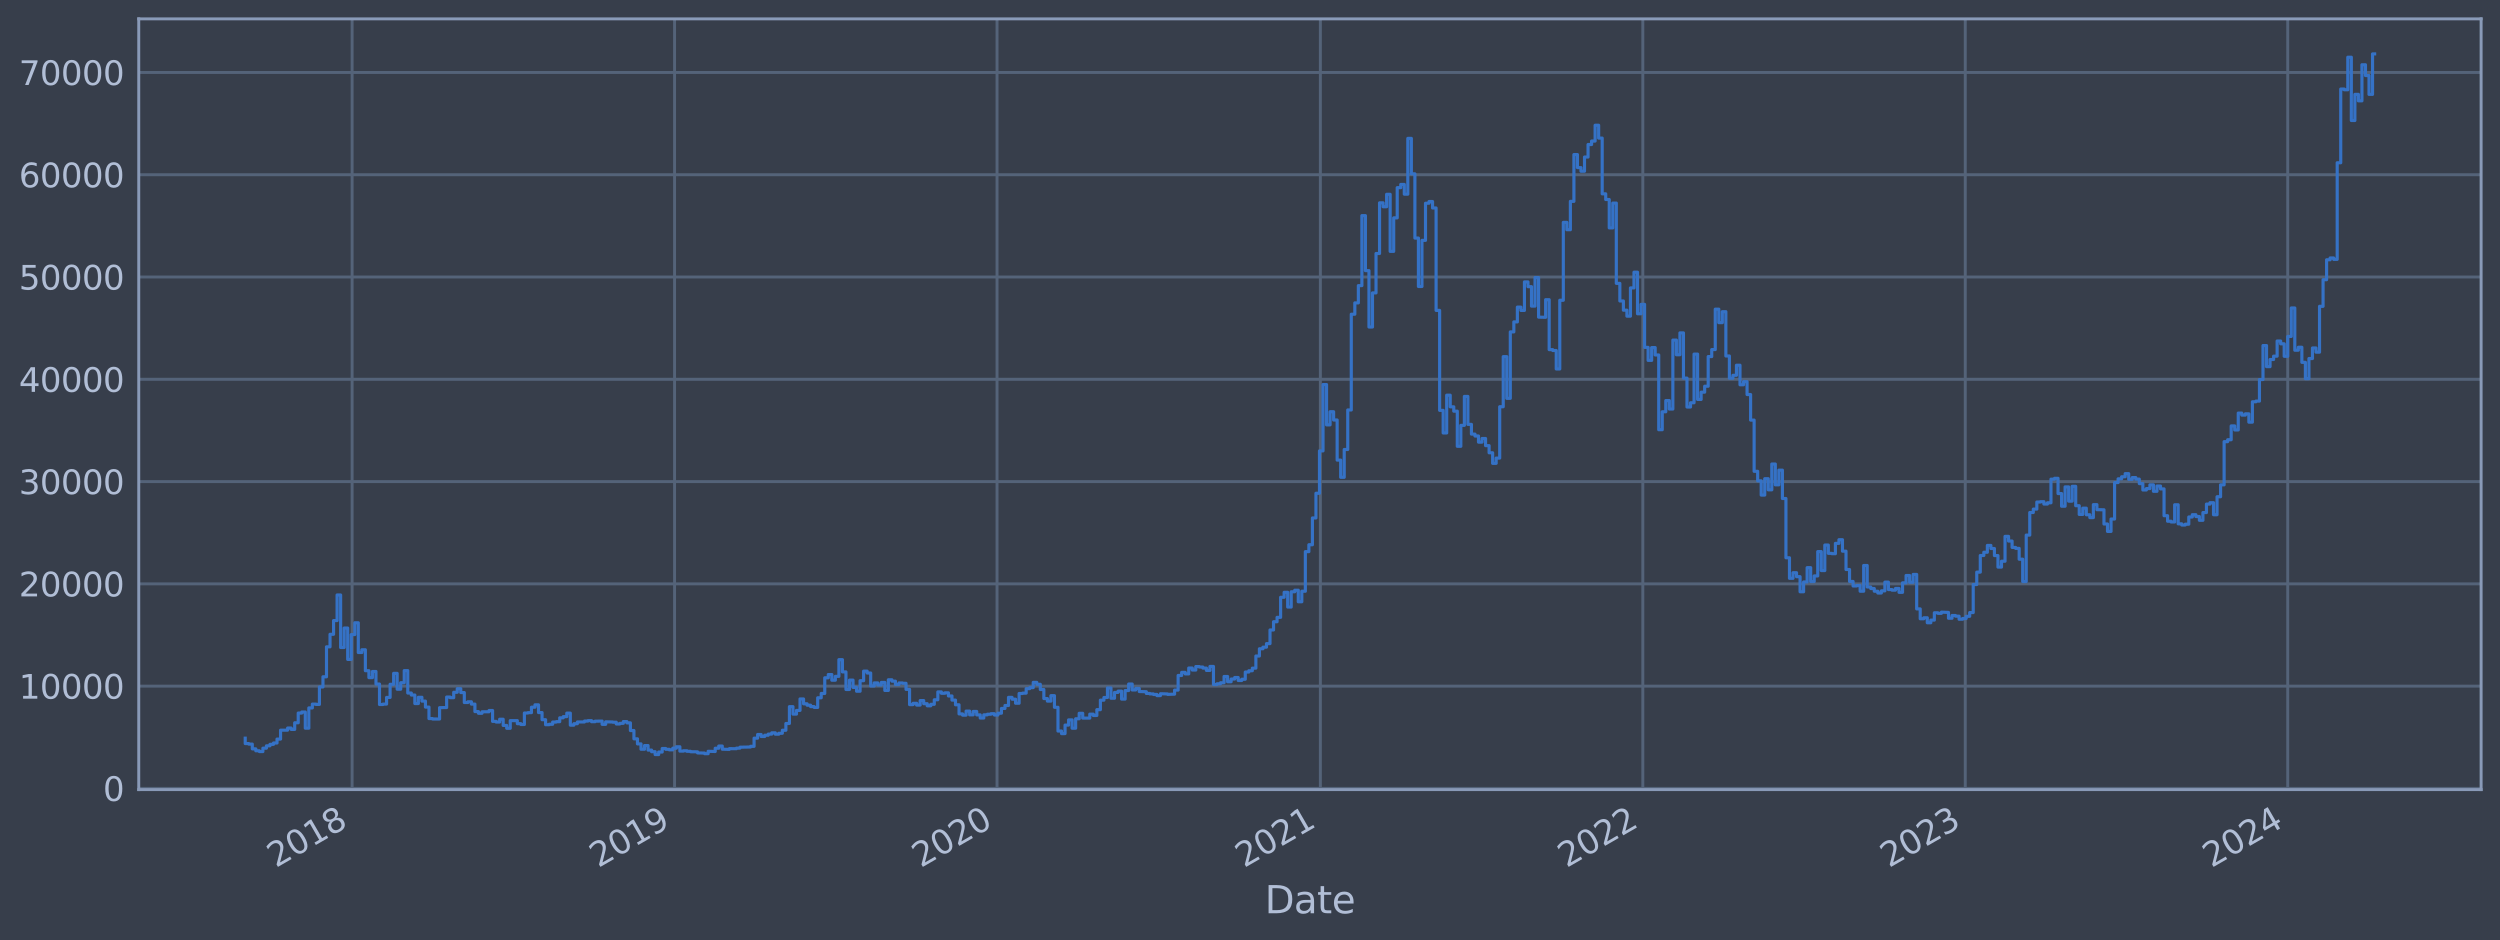 <?xml version="1.0" encoding="utf-8" standalone="no"?>
<!DOCTYPE svg PUBLIC "-//W3C//DTD SVG 1.1//EN"
  "http://www.w3.org/Graphics/SVG/1.1/DTD/svg11.dtd">
<svg xmlns:xlink="http://www.w3.org/1999/xlink" width="952.884pt" height="358.291pt" viewBox="0 0 952.884 358.291" xmlns="http://www.w3.org/2000/svg" version="1.1">
 <defs>
  <style type="text/css">*{stroke-linejoin: round; stroke-linecap: butt}</style>
 </defs>
 <g id="figure_1">
  <g id="patch_1">
   <path d="M 0 358.291 
L 952.884 358.291 
L 952.884 0 
L 0 0 
z
" style="fill: #373e4b"/>
  </g>
  <g id="axes_1">
   <g id="patch_2">
    <path d="M 52.884 300.96 
L 945.684 300.96 
L 945.684 7.2 
L 52.884 7.2 
z
" style="fill: #373e4b"/>
   </g>
   <g id="matplotlib.axis_1">
    <g id="xtick_1">
     <g id="line2d_1">
      <path d="M 134.209 300.96 
L 134.209 7.2 
" clip-path="url(#p102e733a0b)" style="fill: none; stroke: #546379; stroke-width: 1.12; stroke-linecap: square"/>
     </g>
     <g id="line2d_2"/>
     <g id="text_1">
      <!-- 2018 -->
      <g style="fill: #b1bed6" transform="translate(105.128 330.885) rotate(-30) scale(0.126 -0.126)">
       <defs>
        <path id="DejaVuSans-32" d="M 1228 531 
L 3431 531 
L 3431 0 
L 469 0 
L 469 531 
Q 828 903 1448 1529 
Q 2069 2156 2228 2338 
Q 2531 2678 2651 2914 
Q 2772 3150 2772 3378 
Q 2772 3750 2511 3984 
Q 2250 4219 1831 4219 
Q 1534 4219 1204 4116 
Q 875 4013 500 3803 
L 500 4441 
Q 881 4594 1212 4672 
Q 1544 4750 1819 4750 
Q 2544 4750 2975 4387 
Q 3406 4025 3406 3419 
Q 3406 3131 3298 2873 
Q 3191 2616 2906 2266 
Q 2828 2175 2409 1742 
Q 1991 1309 1228 531 
z
" transform="scale(0.016)"/>
        <path id="DejaVuSans-30" d="M 2034 4250 
Q 1547 4250 1301 3770 
Q 1056 3291 1056 2328 
Q 1056 1369 1301 889 
Q 1547 409 2034 409 
Q 2525 409 2770 889 
Q 3016 1369 3016 2328 
Q 3016 3291 2770 3770 
Q 2525 4250 2034 4250 
z
M 2034 4750 
Q 2819 4750 3233 4129 
Q 3647 3509 3647 2328 
Q 3647 1150 3233 529 
Q 2819 -91 2034 -91 
Q 1250 -91 836 529 
Q 422 1150 422 2328 
Q 422 3509 836 4129 
Q 1250 4750 2034 4750 
z
" transform="scale(0.016)"/>
        <path id="DejaVuSans-31" d="M 794 531 
L 1825 531 
L 1825 4091 
L 703 3866 
L 703 4441 
L 1819 4666 
L 2450 4666 
L 2450 531 
L 3481 531 
L 3481 0 
L 794 0 
L 794 531 
z
" transform="scale(0.016)"/>
        <path id="DejaVuSans-38" d="M 2034 2216 
Q 1584 2216 1326 1975 
Q 1069 1734 1069 1313 
Q 1069 891 1326 650 
Q 1584 409 2034 409 
Q 2484 409 2743 651 
Q 3003 894 3003 1313 
Q 3003 1734 2745 1975 
Q 2488 2216 2034 2216 
z
M 1403 2484 
Q 997 2584 770 2862 
Q 544 3141 544 3541 
Q 544 4100 942 4425 
Q 1341 4750 2034 4750 
Q 2731 4750 3128 4425 
Q 3525 4100 3525 3541 
Q 3525 3141 3298 2862 
Q 3072 2584 2669 2484 
Q 3125 2378 3379 2068 
Q 3634 1759 3634 1313 
Q 3634 634 3220 271 
Q 2806 -91 2034 -91 
Q 1263 -91 848 271 
Q 434 634 434 1313 
Q 434 1759 690 2068 
Q 947 2378 1403 2484 
z
M 1172 3481 
Q 1172 3119 1398 2916 
Q 1625 2713 2034 2713 
Q 2441 2713 2670 2916 
Q 2900 3119 2900 3481 
Q 2900 3844 2670 4047 
Q 2441 4250 2034 4250 
Q 1625 4250 1398 4047 
Q 1172 3844 1172 3481 
z
" transform="scale(0.016)"/>
       </defs>
       <use xlink:href="#DejaVuSans-32"/>
       <use xlink:href="#DejaVuSans-30" x="63.623"/>
       <use xlink:href="#DejaVuSans-31" x="127.246"/>
       <use xlink:href="#DejaVuSans-38" x="190.869"/>
      </g>
     </g>
    </g>
    <g id="xtick_2">
     <g id="line2d_3">
      <path d="M 257.114 300.96 
L 257.114 7.2 
" clip-path="url(#p102e733a0b)" style="fill: none; stroke: #546379; stroke-width: 1.12; stroke-linecap: square"/>
     </g>
     <g id="line2d_4"/>
     <g id="text_2">
      <!-- 2019 -->
      <g style="fill: #b1bed6" transform="translate(228.033 330.885) rotate(-30) scale(0.126 -0.126)">
       <defs>
        <path id="DejaVuSans-39" d="M 703 97 
L 703 672 
Q 941 559 1184 500 
Q 1428 441 1663 441 
Q 2288 441 2617 861 
Q 2947 1281 2994 2138 
Q 2813 1869 2534 1725 
Q 2256 1581 1919 1581 
Q 1219 1581 811 2004 
Q 403 2428 403 3163 
Q 403 3881 828 4315 
Q 1253 4750 1959 4750 
Q 2769 4750 3195 4129 
Q 3622 3509 3622 2328 
Q 3622 1225 3098 567 
Q 2575 -91 1691 -91 
Q 1453 -91 1209 -44 
Q 966 3 703 97 
z
M 1959 2075 
Q 2384 2075 2632 2365 
Q 2881 2656 2881 3163 
Q 2881 3666 2632 3958 
Q 2384 4250 1959 4250 
Q 1534 4250 1286 3958 
Q 1038 3666 1038 3163 
Q 1038 2656 1286 2365 
Q 1534 2075 1959 2075 
z
" transform="scale(0.016)"/>
       </defs>
       <use xlink:href="#DejaVuSans-32"/>
       <use xlink:href="#DejaVuSans-30" x="63.623"/>
       <use xlink:href="#DejaVuSans-31" x="127.246"/>
       <use xlink:href="#DejaVuSans-39" x="190.869"/>
      </g>
     </g>
    </g>
    <g id="xtick_3">
     <g id="line2d_5">
      <path d="M 380.019 300.96 
L 380.019 7.2 
" clip-path="url(#p102e733a0b)" style="fill: none; stroke: #546379; stroke-width: 1.12; stroke-linecap: square"/>
     </g>
     <g id="line2d_6"/>
     <g id="text_3">
      <!-- 2020 -->
      <g style="fill: #b1bed6" transform="translate(350.938 330.885) rotate(-30) scale(0.126 -0.126)">
       <use xlink:href="#DejaVuSans-32"/>
       <use xlink:href="#DejaVuSans-30" x="63.623"/>
       <use xlink:href="#DejaVuSans-32" x="127.246"/>
       <use xlink:href="#DejaVuSans-30" x="190.869"/>
      </g>
     </g>
    </g>
    <g id="xtick_4">
     <g id="line2d_7">
      <path d="M 503.26 300.96 
L 503.26 7.2 
" clip-path="url(#p102e733a0b)" style="fill: none; stroke: #546379; stroke-width: 1.12; stroke-linecap: square"/>
     </g>
     <g id="line2d_8"/>
     <g id="text_4">
      <!-- 2021 -->
      <g style="fill: #b1bed6" transform="translate(474.179 330.885) rotate(-30) scale(0.126 -0.126)">
       <use xlink:href="#DejaVuSans-32"/>
       <use xlink:href="#DejaVuSans-30" x="63.623"/>
       <use xlink:href="#DejaVuSans-32" x="127.246"/>
       <use xlink:href="#DejaVuSans-31" x="190.869"/>
      </g>
     </g>
    </g>
    <g id="xtick_5">
     <g id="line2d_9">
      <path d="M 626.165 300.96 
L 626.165 7.2 
" clip-path="url(#p102e733a0b)" style="fill: none; stroke: #546379; stroke-width: 1.12; stroke-linecap: square"/>
     </g>
     <g id="line2d_10"/>
     <g id="text_5">
      <!-- 2022 -->
      <g style="fill: #b1bed6" transform="translate(597.084 330.885) rotate(-30) scale(0.126 -0.126)">
       <use xlink:href="#DejaVuSans-32"/>
       <use xlink:href="#DejaVuSans-30" x="63.623"/>
       <use xlink:href="#DejaVuSans-32" x="127.246"/>
       <use xlink:href="#DejaVuSans-32" x="190.869"/>
      </g>
     </g>
    </g>
    <g id="xtick_6">
     <g id="line2d_11">
      <path d="M 749.07 300.96 
L 749.07 7.2 
" clip-path="url(#p102e733a0b)" style="fill: none; stroke: #546379; stroke-width: 1.12; stroke-linecap: square"/>
     </g>
     <g id="line2d_12"/>
     <g id="text_6">
      <!-- 2023 -->
      <g style="fill: #b1bed6" transform="translate(719.989 330.885) rotate(-30) scale(0.126 -0.126)">
       <defs>
        <path id="DejaVuSans-33" d="M 2597 2516 
Q 3050 2419 3304 2112 
Q 3559 1806 3559 1356 
Q 3559 666 3084 287 
Q 2609 -91 1734 -91 
Q 1441 -91 1130 -33 
Q 819 25 488 141 
L 488 750 
Q 750 597 1062 519 
Q 1375 441 1716 441 
Q 2309 441 2620 675 
Q 2931 909 2931 1356 
Q 2931 1769 2642 2001 
Q 2353 2234 1838 2234 
L 1294 2234 
L 1294 2753 
L 1863 2753 
Q 2328 2753 2575 2939 
Q 2822 3125 2822 3475 
Q 2822 3834 2567 4026 
Q 2313 4219 1838 4219 
Q 1578 4219 1281 4162 
Q 984 4106 628 3988 
L 628 4550 
Q 988 4650 1302 4700 
Q 1616 4750 1894 4750 
Q 2613 4750 3031 4423 
Q 3450 4097 3450 3541 
Q 3450 3153 3228 2886 
Q 3006 2619 2597 2516 
z
" transform="scale(0.016)"/>
       </defs>
       <use xlink:href="#DejaVuSans-32"/>
       <use xlink:href="#DejaVuSans-30" x="63.623"/>
       <use xlink:href="#DejaVuSans-32" x="127.246"/>
       <use xlink:href="#DejaVuSans-33" x="190.869"/>
      </g>
     </g>
    </g>
    <g id="xtick_7">
     <g id="line2d_13">
      <path d="M 871.975 300.96 
L 871.975 7.2 
" clip-path="url(#p102e733a0b)" style="fill: none; stroke: #546379; stroke-width: 1.12; stroke-linecap: square"/>
     </g>
     <g id="line2d_14"/>
     <g id="text_7">
      <!-- 2024 -->
      <g style="fill: #b1bed6" transform="translate(842.894 330.885) rotate(-30) scale(0.126 -0.126)">
       <defs>
        <path id="DejaVuSans-34" d="M 2419 4116 
L 825 1625 
L 2419 1625 
L 2419 4116 
z
M 2253 4666 
L 3047 4666 
L 3047 1625 
L 3713 1625 
L 3713 1100 
L 3047 1100 
L 3047 0 
L 2419 0 
L 2419 1100 
L 313 1100 
L 313 1709 
L 2253 4666 
z
" transform="scale(0.016)"/>
       </defs>
       <use xlink:href="#DejaVuSans-32"/>
       <use xlink:href="#DejaVuSans-30" x="63.623"/>
       <use xlink:href="#DejaVuSans-32" x="127.246"/>
       <use xlink:href="#DejaVuSans-34" x="190.869"/>
      </g>
     </g>
    </g>
    <g id="text_8">
     <!-- Date -->
     <g style="fill: #b1bed6" transform="translate(482.075 348.096) scale(0.144 -0.144)">
      <defs>
       <path id="DejaVuSans-44" d="M 1259 4147 
L 1259 519 
L 2022 519 
Q 2988 519 3436 956 
Q 3884 1394 3884 2338 
Q 3884 3275 3436 3711 
Q 2988 4147 2022 4147 
L 1259 4147 
z
M 628 4666 
L 1925 4666 
Q 3281 4666 3915 4102 
Q 4550 3538 4550 2338 
Q 4550 1131 3912 565 
Q 3275 0 1925 0 
L 628 0 
L 628 4666 
z
" transform="scale(0.016)"/>
       <path id="DejaVuSans-61" d="M 2194 1759 
Q 1497 1759 1228 1600 
Q 959 1441 959 1056 
Q 959 750 1161 570 
Q 1363 391 1709 391 
Q 2188 391 2477 730 
Q 2766 1069 2766 1631 
L 2766 1759 
L 2194 1759 
z
M 3341 1997 
L 3341 0 
L 2766 0 
L 2766 531 
Q 2569 213 2275 61 
Q 1981 -91 1556 -91 
Q 1019 -91 701 211 
Q 384 513 384 1019 
Q 384 1609 779 1909 
Q 1175 2209 1959 2209 
L 2766 2209 
L 2766 2266 
Q 2766 2663 2505 2880 
Q 2244 3097 1772 3097 
Q 1472 3097 1187 3025 
Q 903 2953 641 2809 
L 641 3341 
Q 956 3463 1253 3523 
Q 1550 3584 1831 3584 
Q 2591 3584 2966 3190 
Q 3341 2797 3341 1997 
z
" transform="scale(0.016)"/>
       <path id="DejaVuSans-74" d="M 1172 4494 
L 1172 3500 
L 2356 3500 
L 2356 3053 
L 1172 3053 
L 1172 1153 
Q 1172 725 1289 603 
Q 1406 481 1766 481 
L 2356 481 
L 2356 0 
L 1766 0 
Q 1100 0 847 248 
Q 594 497 594 1153 
L 594 3053 
L 172 3053 
L 172 3500 
L 594 3500 
L 594 4494 
L 1172 4494 
z
" transform="scale(0.016)"/>
       <path id="DejaVuSans-65" d="M 3597 1894 
L 3597 1613 
L 953 1613 
Q 991 1019 1311 708 
Q 1631 397 2203 397 
Q 2534 397 2845 478 
Q 3156 559 3463 722 
L 3463 178 
Q 3153 47 2828 -22 
Q 2503 -91 2169 -91 
Q 1331 -91 842 396 
Q 353 884 353 1716 
Q 353 2575 817 3079 
Q 1281 3584 2069 3584 
Q 2775 3584 3186 3129 
Q 3597 2675 3597 1894 
z
M 3022 2063 
Q 3016 2534 2758 2815 
Q 2500 3097 2075 3097 
Q 1594 3097 1305 2825 
Q 1016 2553 972 2059 
L 3022 2063 
z
" transform="scale(0.016)"/>
      </defs>
      <use xlink:href="#DejaVuSans-44"/>
      <use xlink:href="#DejaVuSans-61" x="77.002"/>
      <use xlink:href="#DejaVuSans-74" x="138.281"/>
      <use xlink:href="#DejaVuSans-65" x="177.49"/>
     </g>
    </g>
   </g>
   <g id="matplotlib.axis_2">
    <g id="ytick_1">
     <g id="line2d_15">
      <path d="M 52.884 300.503 
L 945.684 300.503 
" clip-path="url(#p102e733a0b)" style="fill: none; stroke: #546379; stroke-width: 1.12; stroke-linecap: square"/>
     </g>
     <g id="line2d_16"/>
     <g id="text_9">
      <!-- 0 -->
      <g style="fill: #b1bed6" transform="translate(39.267 305.29) scale(0.126 -0.126)">
       <use xlink:href="#DejaVuSans-30"/>
      </g>
     </g>
    </g>
    <g id="ytick_2">
     <g id="line2d_17">
      <path d="M 52.884 261.52 
L 945.684 261.52 
" clip-path="url(#p102e733a0b)" style="fill: none; stroke: #546379; stroke-width: 1.12; stroke-linecap: square"/>
     </g>
     <g id="line2d_18"/>
     <g id="text_10">
      <!-- 10000 -->
      <g style="fill: #b1bed6" transform="translate(7.2 266.307) scale(0.126 -0.126)">
       <use xlink:href="#DejaVuSans-31"/>
       <use xlink:href="#DejaVuSans-30" x="63.623"/>
       <use xlink:href="#DejaVuSans-30" x="127.246"/>
       <use xlink:href="#DejaVuSans-30" x="190.869"/>
       <use xlink:href="#DejaVuSans-30" x="254.492"/>
      </g>
     </g>
    </g>
    <g id="ytick_3">
     <g id="line2d_19">
      <path d="M 52.884 222.537 
L 945.684 222.537 
" clip-path="url(#p102e733a0b)" style="fill: none; stroke: #546379; stroke-width: 1.12; stroke-linecap: square"/>
     </g>
     <g id="line2d_20"/>
     <g id="text_11">
      <!-- 20000 -->
      <g style="fill: #b1bed6" transform="translate(7.2 227.324) scale(0.126 -0.126)">
       <use xlink:href="#DejaVuSans-32"/>
       <use xlink:href="#DejaVuSans-30" x="63.623"/>
       <use xlink:href="#DejaVuSans-30" x="127.246"/>
       <use xlink:href="#DejaVuSans-30" x="190.869"/>
       <use xlink:href="#DejaVuSans-30" x="254.492"/>
      </g>
     </g>
    </g>
    <g id="ytick_4">
     <g id="line2d_21">
      <path d="M 52.884 183.555 
L 945.684 183.555 
" clip-path="url(#p102e733a0b)" style="fill: none; stroke: #546379; stroke-width: 1.12; stroke-linecap: square"/>
     </g>
     <g id="line2d_22"/>
     <g id="text_12">
      <!-- 30000 -->
      <g style="fill: #b1bed6" transform="translate(7.2 188.342) scale(0.126 -0.126)">
       <use xlink:href="#DejaVuSans-33"/>
       <use xlink:href="#DejaVuSans-30" x="63.623"/>
       <use xlink:href="#DejaVuSans-30" x="127.246"/>
       <use xlink:href="#DejaVuSans-30" x="190.869"/>
       <use xlink:href="#DejaVuSans-30" x="254.492"/>
      </g>
     </g>
    </g>
    <g id="ytick_5">
     <g id="line2d_23">
      <path d="M 52.884 144.572 
L 945.684 144.572 
" clip-path="url(#p102e733a0b)" style="fill: none; stroke: #546379; stroke-width: 1.12; stroke-linecap: square"/>
     </g>
     <g id="line2d_24"/>
     <g id="text_13">
      <!-- 40000 -->
      <g style="fill: #b1bed6" transform="translate(7.2 149.359) scale(0.126 -0.126)">
       <use xlink:href="#DejaVuSans-34"/>
       <use xlink:href="#DejaVuSans-30" x="63.623"/>
       <use xlink:href="#DejaVuSans-30" x="127.246"/>
       <use xlink:href="#DejaVuSans-30" x="190.869"/>
       <use xlink:href="#DejaVuSans-30" x="254.492"/>
      </g>
     </g>
    </g>
    <g id="ytick_6">
     <g id="line2d_25">
      <path d="M 52.884 105.589 
L 945.684 105.589 
" clip-path="url(#p102e733a0b)" style="fill: none; stroke: #546379; stroke-width: 1.12; stroke-linecap: square"/>
     </g>
     <g id="line2d_26"/>
     <g id="text_14">
      <!-- 50000 -->
      <g style="fill: #b1bed6" transform="translate(7.2 110.376) scale(0.126 -0.126)">
       <defs>
        <path id="DejaVuSans-35" d="M 691 4666 
L 3169 4666 
L 3169 4134 
L 1269 4134 
L 1269 2991 
Q 1406 3038 1543 3061 
Q 1681 3084 1819 3084 
Q 2600 3084 3056 2656 
Q 3513 2228 3513 1497 
Q 3513 744 3044 326 
Q 2575 -91 1722 -91 
Q 1428 -91 1123 -41 
Q 819 9 494 109 
L 494 744 
Q 775 591 1075 516 
Q 1375 441 1709 441 
Q 2250 441 2565 725 
Q 2881 1009 2881 1497 
Q 2881 1984 2565 2268 
Q 2250 2553 1709 2553 
Q 1456 2553 1204 2497 
Q 953 2441 691 2322 
L 691 4666 
z
" transform="scale(0.016)"/>
       </defs>
       <use xlink:href="#DejaVuSans-35"/>
       <use xlink:href="#DejaVuSans-30" x="63.623"/>
       <use xlink:href="#DejaVuSans-30" x="127.246"/>
       <use xlink:href="#DejaVuSans-30" x="190.869"/>
       <use xlink:href="#DejaVuSans-30" x="254.492"/>
      </g>
     </g>
    </g>
    <g id="ytick_7">
     <g id="line2d_27">
      <path d="M 52.884 66.606 
L 945.684 66.606 
" clip-path="url(#p102e733a0b)" style="fill: none; stroke: #546379; stroke-width: 1.12; stroke-linecap: square"/>
     </g>
     <g id="line2d_28"/>
     <g id="text_15">
      <!-- 60000 -->
      <g style="fill: #b1bed6" transform="translate(7.2 71.393) scale(0.126 -0.126)">
       <defs>
        <path id="DejaVuSans-36" d="M 2113 2584 
Q 1688 2584 1439 2293 
Q 1191 2003 1191 1497 
Q 1191 994 1439 701 
Q 1688 409 2113 409 
Q 2538 409 2786 701 
Q 3034 994 3034 1497 
Q 3034 2003 2786 2293 
Q 2538 2584 2113 2584 
z
M 3366 4563 
L 3366 3988 
Q 3128 4100 2886 4159 
Q 2644 4219 2406 4219 
Q 1781 4219 1451 3797 
Q 1122 3375 1075 2522 
Q 1259 2794 1537 2939 
Q 1816 3084 2150 3084 
Q 2853 3084 3261 2657 
Q 3669 2231 3669 1497 
Q 3669 778 3244 343 
Q 2819 -91 2113 -91 
Q 1303 -91 875 529 
Q 447 1150 447 2328 
Q 447 3434 972 4092 
Q 1497 4750 2381 4750 
Q 2619 4750 2861 4703 
Q 3103 4656 3366 4563 
z
" transform="scale(0.016)"/>
       </defs>
       <use xlink:href="#DejaVuSans-36"/>
       <use xlink:href="#DejaVuSans-30" x="63.623"/>
       <use xlink:href="#DejaVuSans-30" x="127.246"/>
       <use xlink:href="#DejaVuSans-30" x="190.869"/>
       <use xlink:href="#DejaVuSans-30" x="254.492"/>
      </g>
     </g>
    </g>
    <g id="ytick_8">
     <g id="line2d_29">
      <path d="M 52.884 27.623 
L 945.684 27.623 
" clip-path="url(#p102e733a0b)" style="fill: none; stroke: #546379; stroke-width: 1.12; stroke-linecap: square"/>
     </g>
     <g id="line2d_30"/>
     <g id="text_16">
      <!-- 70000 -->
      <g style="fill: #b1bed6" transform="translate(7.2 32.41) scale(0.126 -0.126)">
       <defs>
        <path id="DejaVuSans-37" d="M 525 4666 
L 3525 4666 
L 3525 4397 
L 1831 0 
L 1172 0 
L 2766 4134 
L 525 4134 
L 525 4666 
z
" transform="scale(0.016)"/>
       </defs>
       <use xlink:href="#DejaVuSans-37"/>
       <use xlink:href="#DejaVuSans-30" x="63.623"/>
       <use xlink:href="#DejaVuSans-30" x="127.246"/>
       <use xlink:href="#DejaVuSans-30" x="190.869"/>
       <use xlink:href="#DejaVuSans-30" x="254.492"/>
      </g>
     </g>
    </g>
   </g>
   <g id="line2d_31">
    <path d="M 93.466 281.369 
L 93.466 283.409 
L 94.812 283.409 
L 94.812 283.62 
L 96.159 283.62 
L 96.159 285.435 
L 97.506 285.435 
L 97.506 286.163 
L 98.853 286.163 
L 98.853 286.466 
L 100.2 286.466 
L 100.2 285.175 
L 101.547 285.175 
L 101.547 284.27 
L 102.894 284.27 
L 102.894 283.708 
L 104.241 283.708 
L 104.241 283.197 
L 105.588 283.197 
L 105.588 281.705 
L 106.935 281.705 
L 106.935 278.315 
L 109.628 278.294 
L 109.628 277.501 
L 110.975 277.501 
L 110.975 278.011 
L 112.322 278.011 
L 112.322 275.492 
L 113.669 275.492 
L 113.669 271.788 
L 115.016 271.788 
L 115.016 271.389 
L 116.363 271.389 
L 116.363 277.542 
L 117.71 277.542 
L 117.71 269.828 
L 119.057 269.828 
L 119.057 268.37 
L 120.404 268.37 
L 120.404 268.487 
L 121.75 268.487 
L 121.75 261.836 
L 123.097 261.836 
L 123.097 257.962 
L 124.444 257.962 
L 124.444 246.536 
L 125.791 246.536 
L 125.791 241.76 
L 127.138 241.76 
L 127.138 236.54 
L 128.485 236.54 
L 128.485 226.78 
L 129.832 226.78 
L 129.832 246.798 
L 131.179 246.798 
L 131.179 239.386 
L 132.526 239.386 
L 132.526 251.336 
L 133.873 251.336 
L 133.873 241.876 
L 135.22 241.876 
L 135.22 237.379 
L 136.566 237.379 
L 136.566 248.712 
L 137.913 248.712 
L 137.913 247.665 
L 139.26 247.665 
L 139.26 255.648 
L 140.607 255.648 
L 140.607 258.279 
L 141.954 258.279 
L 141.954 255.94 
L 143.301 255.94 
L 143.301 260.725 
L 144.648 260.725 
L 144.648 268.529 
L 145.995 268.529 
L 145.995 268.362 
L 147.342 268.362 
L 147.342 265.825 
L 148.689 265.825 
L 148.689 260.824 
L 150.035 260.824 
L 150.035 256.663 
L 151.382 256.663 
L 151.382 262.691 
L 152.729 262.691 
L 152.729 260.226 
L 154.076 260.226 
L 154.076 255.607 
L 155.423 255.607 
L 155.423 264.154 
L 156.77 264.154 
L 156.77 264.912 
L 158.117 264.912 
L 158.117 268.156 
L 159.464 268.156 
L 159.464 265.77 
L 160.811 265.77 
L 160.811 267.236 
L 162.158 267.236 
L 162.158 269.509 
L 163.504 269.509 
L 163.504 273.888 
L 164.851 273.888 
L 164.851 274.047 
L 167.545 274.056 
L 167.545 269.725 
L 170.239 269.679 
L 170.239 265.689 
L 171.586 265.689 
L 171.586 265.925 
L 172.933 265.925 
L 172.933 263.866 
L 174.28 263.866 
L 174.28 262.482 
L 175.627 262.482 
L 175.627 263.98 
L 176.973 263.98 
L 176.973 267.77 
L 178.32 267.77 
L 178.32 267.481 
L 179.667 267.481 
L 179.667 268.373 
L 181.014 268.373 
L 181.014 271.22 
L 182.361 271.22 
L 182.361 271.872 
L 183.708 271.872 
L 183.708 271.306 
L 186.402 271.284 
L 186.402 270.816 
L 187.749 270.816 
L 187.749 274.958 
L 189.096 274.958 
L 189.096 275.208 
L 190.442 275.208 
L 190.442 274.148 
L 191.789 274.148 
L 191.789 276.501 
L 193.136 276.501 
L 193.136 277.589 
L 194.483 277.589 
L 194.483 274.671 
L 197.177 274.663 
L 197.177 275.83 
L 198.524 275.83 
L 198.524 276.143 
L 199.871 276.143 
L 199.871 271.769 
L 201.218 271.769 
L 201.218 271.63 
L 202.565 271.63 
L 202.565 269.552 
L 203.911 269.552 
L 203.911 268.648 
L 205.258 268.648 
L 205.258 271.598 
L 206.605 271.598 
L 206.605 274.314 
L 207.952 274.314 
L 207.952 276.225 
L 209.299 276.225 
L 209.299 276.058 
L 210.646 276.058 
L 210.646 275.217 
L 211.993 275.217 
L 211.993 275.063 
L 213.34 275.063 
L 213.34 273.6 
L 214.687 273.6 
L 214.687 273.142 
L 216.034 273.142 
L 216.034 271.815 
L 217.381 271.815 
L 217.381 276.396 
L 218.727 276.396 
L 218.727 275.843 
L 220.074 275.843 
L 220.074 275.175 
L 222.768 275.18 
L 222.768 274.839 
L 224.115 274.839 
L 224.115 274.663 
L 225.462 274.663 
L 225.462 275.081 
L 226.809 275.081 
L 226.809 274.877 
L 229.503 274.848 
L 229.503 276.08 
L 230.85 276.08 
L 230.85 275.127 
L 233.543 275.188 
L 233.543 275.273 
L 234.89 275.273 
L 234.89 275.938 
L 236.237 275.938 
L 236.237 275.705 
L 237.584 275.705 
L 237.584 275.021 
L 238.931 275.021 
L 238.931 275.521 
L 240.278 275.521 
L 240.278 278.444 
L 241.625 278.444 
L 241.625 281.601 
L 242.972 281.601 
L 242.972 283.534 
L 244.319 283.534 
L 244.319 285.579 
L 245.665 285.579 
L 245.665 284.177 
L 247.012 284.177 
L 247.012 285.904 
L 248.359 285.904 
L 248.359 286.514 
L 249.706 286.514 
L 249.706 287.607 
L 251.053 287.607 
L 251.053 286.639 
L 252.4 286.639 
L 252.4 285.301 
L 253.747 285.301 
L 253.747 285.606 
L 255.094 285.606 
L 255.094 285.805 
L 256.441 285.805 
L 256.441 285.178 
L 257.788 285.178 
L 257.788 284.63 
L 259.134 284.63 
L 259.134 286.289 
L 260.481 286.289 
L 260.481 286.148 
L 261.828 286.148 
L 261.828 286.369 
L 263.175 286.369 
L 263.175 286.519 
L 265.869 286.562 
L 265.869 286.976 
L 268.563 287.031 
L 268.563 287.269 
L 269.91 287.269 
L 269.91 286.355 
L 272.603 286.437 
L 272.603 285.196 
L 273.95 285.196 
L 273.95 284.366 
L 275.297 284.366 
L 275.297 285.56 
L 277.991 285.633 
L 277.991 285.351 
L 280.685 285.374 
L 280.685 285.158 
L 282.032 285.158 
L 282.032 284.797 
L 286.072 284.721 
L 286.072 284.465 
L 287.419 284.465 
L 287.419 281.358 
L 288.766 281.358 
L 288.766 279.964 
L 290.113 279.964 
L 290.113 280.728 
L 291.46 280.728 
L 291.46 280.245 
L 292.807 280.245 
L 292.807 279.806 
L 294.154 279.806 
L 294.154 279.319 
L 295.501 279.319 
L 295.501 279.837 
L 296.848 279.837 
L 296.848 279.491 
L 298.195 279.491 
L 298.195 278.344 
L 299.541 278.344 
L 299.541 275.757 
L 300.888 275.757 
L 300.888 269.345 
L 302.235 269.345 
L 302.235 272.182 
L 303.582 272.182 
L 303.582 270.775 
L 304.929 270.775 
L 304.929 266.415 
L 306.276 266.415 
L 306.276 268.255 
L 307.623 268.255 
L 307.623 268.791 
L 308.97 268.791 
L 308.97 269.324 
L 310.317 269.324 
L 310.317 269.638 
L 311.664 269.638 
L 311.664 265.966 
L 313.011 265.966 
L 313.011 264.32 
L 314.357 264.32 
L 314.357 258.345 
L 315.704 258.345 
L 315.704 257.104 
L 317.051 257.104 
L 317.051 259.264 
L 318.398 259.264 
L 318.398 257.797 
L 319.745 257.797 
L 319.745 251.436 
L 321.092 251.436 
L 321.092 256.105 
L 322.439 256.105 
L 322.439 262.79 
L 323.786 262.79 
L 323.786 259.23 
L 325.133 259.23 
L 325.133 262.007 
L 326.48 262.007 
L 326.48 263.464 
L 327.826 263.464 
L 327.826 259.456 
L 329.173 259.456 
L 329.173 255.807 
L 330.52 255.807 
L 330.52 256.522 
L 331.867 256.522 
L 331.867 261.454 
L 333.214 261.454 
L 333.214 260.282 
L 334.561 260.282 
L 334.561 261.084 
L 335.908 261.084 
L 335.908 260.116 
L 337.255 260.116 
L 337.255 263.165 
L 338.602 263.165 
L 338.602 259.098 
L 339.949 259.098 
L 339.949 259.621 
L 341.295 259.621 
L 341.295 260.899 
L 342.642 260.899 
L 342.642 260.31 
L 343.989 260.31 
L 343.989 260.445 
L 345.336 260.445 
L 345.336 262.755 
L 346.683 262.755 
L 346.683 268.561 
L 348.03 268.561 
L 348.03 268.058 
L 349.377 268.058 
L 349.377 268.741 
L 350.724 268.741 
L 350.724 267.025 
L 352.071 267.025 
L 352.071 268.211 
L 353.418 268.211 
L 353.418 269.018 
L 354.764 269.018 
L 354.764 268.449 
L 356.111 268.449 
L 356.111 266.718 
L 357.458 266.718 
L 357.458 263.729 
L 358.805 263.729 
L 358.805 264.245 
L 360.152 264.245 
L 360.152 264.08 
L 361.499 264.08 
L 361.499 265.274 
L 362.846 265.274 
L 362.846 266.852 
L 364.193 266.852 
L 364.193 268.631 
L 365.54 268.631 
L 365.54 272.099 
L 366.887 272.099 
L 366.887 272.577 
L 368.233 272.577 
L 368.233 271.041 
L 369.58 271.041 
L 369.58 272.463 
L 370.927 272.463 
L 370.927 271.179 
L 372.274 271.179 
L 372.274 272.478 
L 373.621 272.478 
L 373.621 273.685 
L 374.968 273.685 
L 374.968 272.474 
L 376.315 272.474 
L 376.315 272.238 
L 377.662 272.238 
L 377.662 272.042 
L 379.009 272.042 
L 379.009 272.53 
L 380.356 272.53 
L 380.356 271.845 
L 381.702 271.845 
L 381.702 270.027 
L 383.049 270.027 
L 383.049 268.907 
L 384.396 268.907 
L 384.396 265.807 
L 385.743 265.807 
L 385.743 266.501 
L 387.09 266.501 
L 387.09 268.041 
L 388.437 268.041 
L 388.437 264.328 
L 389.784 264.328 
L 389.784 264.192 
L 391.131 264.192 
L 391.131 262.473 
L 392.478 262.473 
L 392.478 262.086 
L 393.825 262.086 
L 393.825 260.084 
L 395.171 260.084 
L 395.171 260.816 
L 396.518 260.816 
L 396.518 262.808 
L 397.865 262.808 
L 397.865 266.255 
L 399.212 266.255 
L 399.212 267.235 
L 400.559 267.235 
L 400.559 265.156 
L 401.906 265.156 
L 401.906 269.582 
L 403.253 269.582 
L 403.253 278.638 
L 404.6 278.638 
L 404.6 279.618 
L 405.947 279.618 
L 405.947 276.373 
L 407.294 276.373 
L 407.294 274.391 
L 408.641 274.391 
L 408.641 277.56 
L 409.987 277.56 
L 409.987 273.959 
L 411.334 273.959 
L 411.334 271.877 
L 412.681 271.877 
L 412.681 273.709 
L 415.375 273.714 
L 415.375 272.204 
L 416.722 272.204 
L 416.722 272.705 
L 418.069 272.705 
L 418.069 270.489 
L 419.416 270.489 
L 419.416 266.866 
L 420.763 266.866 
L 420.763 265.863 
L 422.11 265.863 
L 422.11 262.215 
L 423.456 262.215 
L 423.456 266.142 
L 424.803 266.142 
L 424.803 263.915 
L 426.15 263.915 
L 426.15 263.428 
L 427.497 263.428 
L 427.497 266.468 
L 428.844 266.468 
L 428.844 263.2 
L 430.191 263.2 
L 430.191 260.724 
L 431.538 260.724 
L 431.538 262.987 
L 432.885 262.987 
L 432.885 262.397 
L 434.232 262.397 
L 434.232 263.573 
L 436.925 263.646 
L 436.925 264.308 
L 438.272 264.308 
L 438.272 264.48 
L 439.619 264.48 
L 439.619 264.696 
L 440.966 264.696 
L 440.966 265.136 
L 442.313 265.136 
L 442.313 264.42 
L 445.007 264.499 
L 445.007 264.664 
L 447.701 264.582 
L 447.701 263.029 
L 449.048 263.029 
L 449.048 257.457 
L 450.394 257.457 
L 450.394 256.282 
L 451.741 256.282 
L 451.741 256.865 
L 453.088 256.865 
L 453.088 254.63 
L 454.435 254.63 
L 454.435 255.388 
L 455.782 255.388 
L 455.782 254.059 
L 457.129 254.059 
L 457.129 254.247 
L 458.476 254.247 
L 458.476 254.644 
L 459.823 254.644 
L 459.823 255.537 
L 461.17 255.537 
L 461.17 254.023 
L 462.517 254.023 
L 462.517 260.898 
L 463.863 260.898 
L 463.863 260.632 
L 465.21 260.632 
L 465.21 260.231 
L 466.557 260.231 
L 466.557 257.841 
L 467.904 257.841 
L 467.904 259.842 
L 469.251 259.842 
L 469.251 258.819 
L 470.598 258.819 
L 470.598 258.243 
L 471.945 258.243 
L 471.945 259.369 
L 473.292 259.369 
L 473.292 258.905 
L 474.639 258.905 
L 474.639 256.154 
L 475.986 256.154 
L 475.986 255.658 
L 477.332 255.658 
L 477.332 254.667 
L 478.679 254.667 
L 478.679 250.042 
L 480.026 250.042 
L 480.026 247.286 
L 481.373 247.286 
L 481.373 246.667 
L 482.72 246.667 
L 482.72 245.321 
L 484.067 245.321 
L 484.067 240.116 
L 485.414 240.116 
L 485.414 236.978 
L 486.761 236.978 
L 486.761 235.304 
L 488.108 235.304 
L 488.108 227.654 
L 489.455 227.654 
L 489.455 225.763 
L 490.802 225.763 
L 490.802 231.377 
L 492.148 231.377 
L 492.148 225.551 
L 493.495 225.551 
L 493.495 224.964 
L 494.842 224.964 
L 494.842 229.368 
L 496.189 229.368 
L 496.189 225.357 
L 497.536 225.357 
L 497.536 210.255 
L 498.883 210.255 
L 498.883 207.627 
L 500.23 207.627 
L 500.23 197.42 
L 501.577 197.42 
L 501.577 188.012 
L 502.924 188.012 
L 502.924 171.857 
L 504.271 171.857 
L 504.271 146.575 
L 505.617 146.575 
L 505.617 161.939 
L 506.964 161.939 
L 506.964 156.935 
L 508.311 156.935 
L 508.311 160.086 
L 509.658 160.086 
L 509.658 175.369 
L 511.005 175.369 
L 511.005 181.92 
L 512.352 181.92 
L 512.352 171.328 
L 513.699 171.328 
L 513.699 156.258 
L 515.046 156.258 
L 515.046 119.762 
L 516.393 119.762 
L 516.393 115.446 
L 517.74 115.446 
L 517.74 108.863 
L 519.086 108.863 
L 519.086 82.194 
L 520.433 82.194 
L 520.433 103.153 
L 521.78 103.153 
L 521.78 124.636 
L 523.127 124.636 
L 523.127 111.635 
L 524.474 111.635 
L 524.474 96.625 
L 525.821 96.625 
L 525.821 77.313 
L 527.168 77.313 
L 527.168 78.798 
L 528.515 78.798 
L 528.515 74.068 
L 529.862 74.068 
L 529.862 95.811 
L 531.209 95.811 
L 531.209 83.042 
L 532.555 83.042 
L 532.555 71.53 
L 533.902 71.53 
L 533.902 70.293 
L 535.249 70.293 
L 535.249 74.003 
L 536.596 74.003 
L 536.596 52.75 
L 537.943 52.75 
L 537.943 66.266 
L 539.29 66.266 
L 539.29 90.741 
L 540.637 90.741 
L 540.637 109.192 
L 541.984 109.192 
L 541.984 91.617 
L 543.331 91.617 
L 543.331 77.469 
L 544.678 77.469 
L 544.678 76.818 
L 546.024 76.818 
L 546.024 79.275 
L 547.371 79.275 
L 547.371 118.31 
L 548.718 118.31 
L 548.718 156.406 
L 550.065 156.406 
L 550.065 165.02 
L 551.412 165.02 
L 551.412 150.632 
L 552.759 150.632 
L 552.759 155.056 
L 554.106 155.056 
L 554.106 156.713 
L 555.453 156.713 
L 555.453 170.105 
L 556.8 170.105 
L 556.8 162.134 
L 558.147 162.134 
L 558.147 151.102 
L 559.493 151.102 
L 559.493 161.754 
L 560.84 161.754 
L 560.84 165.469 
L 562.187 165.469 
L 562.187 166.181 
L 563.534 166.181 
L 563.534 168.519 
L 564.881 168.519 
L 564.881 167.139 
L 566.228 167.139 
L 566.228 169.85 
L 567.575 169.85 
L 567.575 172.582 
L 568.922 172.582 
L 568.922 176.602 
L 570.269 176.602 
L 570.269 174.597 
L 571.616 174.597 
L 571.616 155.026 
L 572.962 155.026 
L 572.962 135.94 
L 574.309 135.94 
L 574.309 151.83 
L 575.656 151.83 
L 575.656 126.506 
L 577.003 126.506 
L 577.003 122.697 
L 578.35 122.697 
L 578.35 117.064 
L 579.697 117.064 
L 579.697 118.318 
L 581.044 118.318 
L 581.044 107.446 
L 582.391 107.446 
L 582.391 109.265 
L 583.738 109.265 
L 583.738 116.676 
L 585.085 116.676 
L 585.085 105.794 
L 586.432 105.794 
L 586.432 120.876 
L 589.125 120.951 
L 589.125 114.222 
L 590.472 114.222 
L 590.472 133.261 
L 591.819 133.261 
L 591.819 133.596 
L 593.166 133.596 
L 593.166 140.63 
L 594.513 140.63 
L 594.513 114.449 
L 595.86 114.449 
L 595.86 84.757 
L 597.207 84.757 
L 597.207 87.556 
L 598.554 87.556 
L 598.554 76.75 
L 599.901 76.75 
L 599.901 58.92 
L 601.247 58.92 
L 601.247 63.888 
L 602.594 63.888 
L 602.594 65.26 
L 603.941 65.26 
L 603.941 59.857 
L 605.288 59.857 
L 605.288 55.087 
L 606.635 55.087 
L 606.635 53.768 
L 607.982 53.768 
L 607.982 47.743 
L 609.329 47.743 
L 609.329 52.633 
L 610.676 52.633 
L 610.676 73.884 
L 612.023 73.884 
L 612.023 76.047 
L 613.37 76.047 
L 613.37 86.872 
L 614.716 86.872 
L 614.716 77.405 
L 616.063 77.405 
L 616.063 108.004 
L 617.41 108.004 
L 617.41 114.712 
L 618.757 114.712 
L 618.757 118.231 
L 620.104 118.231 
L 620.104 120.505 
L 621.451 120.505 
L 621.451 109.742 
L 622.798 109.742 
L 622.798 103.753 
L 624.145 103.753 
L 624.145 119.588 
L 625.492 119.588 
L 625.492 116.005 
L 626.839 116.005 
L 626.839 132.407 
L 628.185 132.407 
L 628.185 137.364 
L 629.532 137.364 
L 629.532 132.489 
L 630.879 132.489 
L 630.879 135.288 
L 632.226 135.288 
L 632.226 163.785 
L 633.573 163.785 
L 633.573 156.955 
L 634.92 156.955 
L 634.92 152.685 
L 636.267 152.685 
L 636.267 155.906 
L 637.614 155.906 
L 637.614 129.626 
L 638.961 129.626 
L 638.961 135.211 
L 640.308 135.211 
L 640.308 126.888 
L 641.654 126.888 
L 641.654 144.123 
L 643.001 144.123 
L 643.001 155.13 
L 644.348 155.13 
L 644.348 153.52 
L 645.695 153.52 
L 645.695 134.965 
L 647.042 134.965 
L 647.042 152.242 
L 648.389 152.242 
L 648.389 149.479 
L 649.736 149.479 
L 649.736 147.219 
L 651.083 147.219 
L 651.083 135.908 
L 652.43 135.908 
L 652.43 133.247 
L 653.777 133.247 
L 653.777 117.835 
L 655.123 117.835 
L 655.123 122.978 
L 656.47 122.978 
L 656.47 118.799 
L 657.817 118.799 
L 657.817 135.688 
L 659.164 135.688 
L 659.164 144.173 
L 660.511 144.173 
L 660.511 143.056 
L 661.858 143.056 
L 661.858 139.208 
L 663.205 139.208 
L 663.205 146.655 
L 664.552 146.655 
L 664.552 145.468 
L 665.899 145.468 
L 665.899 150.378 
L 667.246 150.378 
L 667.246 160.114 
L 668.592 160.114 
L 668.592 179.641 
L 669.939 179.641 
L 669.939 183.264 
L 671.286 183.264 
L 671.286 188.696 
L 672.633 188.696 
L 672.633 182.467 
L 673.98 182.467 
L 673.98 186.697 
L 675.327 186.697 
L 675.327 176.867 
L 676.674 176.867 
L 676.674 184.795 
L 678.021 184.795 
L 678.021 179.197 
L 679.368 179.197 
L 679.368 190.008 
L 680.715 190.008 
L 680.715 212.594 
L 682.062 212.594 
L 682.062 220.431 
L 683.408 220.431 
L 683.408 218.295 
L 684.755 218.295 
L 684.755 219.8 
L 686.102 219.8 
L 686.102 225.552 
L 687.449 225.552 
L 687.449 221.828 
L 688.796 221.828 
L 688.796 216.368 
L 690.143 216.368 
L 690.143 221.665 
L 691.49 221.665 
L 691.49 219.519 
L 692.837 219.519 
L 692.837 210.242 
L 694.184 210.242 
L 694.184 217.467 
L 695.531 217.467 
L 695.531 207.755 
L 696.877 207.755 
L 696.877 210.914 
L 698.224 210.914 
L 698.224 211.048 
L 699.571 211.048 
L 699.571 207.101 
L 700.918 207.101 
L 700.918 205.717 
L 702.265 205.717 
L 702.265 210.086 
L 703.612 210.086 
L 703.612 217.068 
L 704.959 217.068 
L 704.959 221.628 
L 706.306 221.628 
L 706.306 223.344 
L 707.653 223.344 
L 707.653 223.181 
L 709 223.181 
L 709 225.344 
L 710.346 225.344 
L 710.346 215.542 
L 711.693 215.542 
L 711.693 223.728 
L 713.04 223.728 
L 713.04 224.322 
L 714.387 224.322 
L 714.387 225.342 
L 715.734 225.342 
L 715.734 226.027 
L 717.081 226.027 
L 717.081 225.209 
L 718.428 225.209 
L 718.428 221.883 
L 719.775 221.883 
L 719.775 224.713 
L 721.122 224.713 
L 721.122 224.941 
L 722.469 224.941 
L 722.469 224.296 
L 723.815 224.296 
L 723.815 225.768 
L 725.162 225.768 
L 725.162 222.143 
L 726.509 222.143 
L 726.509 219.356 
L 727.856 219.356 
L 727.856 221.937 
L 729.203 221.937 
L 729.203 218.95 
L 730.55 218.95 
L 730.55 232.087 
L 731.897 232.087 
L 731.897 235.839 
L 733.244 235.839 
L 733.244 235.467 
L 734.591 235.467 
L 734.591 237.371 
L 735.938 237.371 
L 735.938 236.363 
L 737.284 236.363 
L 737.284 233.567 
L 738.631 233.567 
L 738.631 233.774 
L 739.978 233.774 
L 739.978 233.318 
L 742.672 233.426 
L 742.672 235.645 
L 744.019 235.645 
L 744.019 234.604 
L 745.366 234.604 
L 745.366 234.863 
L 746.713 234.863 
L 746.713 236.028 
L 748.06 236.028 
L 748.06 235.738 
L 749.407 235.738 
L 749.407 234.909 
L 750.753 234.909 
L 750.753 233.484 
L 752.1 233.484 
L 752.1 222.797 
L 753.447 222.797 
L 753.447 218.073 
L 754.794 218.073 
L 754.794 211.729 
L 756.141 211.729 
L 756.141 210.493 
L 757.488 210.493 
L 757.488 207.896 
L 758.835 207.896 
L 758.835 209.071 
L 760.182 209.071 
L 760.182 211.764 
L 761.529 211.764 
L 761.529 216.15 
L 762.876 216.15 
L 762.876 213.915 
L 764.223 213.915 
L 764.223 204.442 
L 765.569 204.442 
L 765.569 206.22 
L 766.916 206.22 
L 766.916 208.647 
L 768.263 208.647 
L 768.263 209.021 
L 769.61 209.021 
L 769.61 213.14 
L 770.957 213.14 
L 770.957 221.661 
L 772.304 221.661 
L 772.304 203.952 
L 773.651 203.952 
L 773.651 195.345 
L 774.998 195.345 
L 774.998 194.055 
L 776.345 194.055 
L 776.345 191.352 
L 777.692 191.352 
L 777.692 191.222 
L 779.038 191.222 
L 779.038 192.122 
L 780.385 192.122 
L 780.385 191.641 
L 781.732 191.641 
L 781.732 182.639 
L 783.079 182.639 
L 783.079 182.31 
L 784.426 182.31 
L 784.426 188.117 
L 785.773 188.117 
L 785.773 192.947 
L 787.12 192.947 
L 787.12 185.58 
L 788.467 185.58 
L 788.467 191.013 
L 789.814 191.013 
L 789.814 185.366 
L 791.161 185.366 
L 791.161 192.754 
L 792.507 192.754 
L 792.507 196.084 
L 793.854 196.084 
L 793.854 193.697 
L 795.201 193.697 
L 795.201 196.198 
L 796.548 196.198 
L 796.548 197.287 
L 797.895 197.287 
L 797.895 192.347 
L 799.242 192.347 
L 799.242 194.267 
L 801.936 194.3 
L 801.936 199.721 
L 803.283 199.721 
L 803.283 202.551 
L 804.63 202.551 
L 804.63 197.834 
L 805.976 197.834 
L 805.976 183.93 
L 807.323 183.93 
L 807.323 182.515 
L 808.67 182.515 
L 808.67 181.716 
L 810.017 181.716 
L 810.017 180.534 
L 811.364 180.534 
L 811.364 182.718 
L 812.711 182.718 
L 812.711 182.028 
L 814.058 182.028 
L 814.058 182.618 
L 815.405 182.618 
L 815.405 184.325 
L 816.752 184.325 
L 816.752 186.757 
L 818.099 186.757 
L 818.099 186.22 
L 819.445 186.22 
L 819.445 184.788 
L 820.792 184.788 
L 820.792 187.266 
L 822.139 187.266 
L 822.139 185.247 
L 823.486 185.247 
L 823.486 186.346 
L 824.833 186.346 
L 824.833 196.567 
L 826.18 196.567 
L 826.18 198.667 
L 827.527 198.667 
L 827.527 198.955 
L 828.874 198.955 
L 828.874 192.399 
L 830.221 192.399 
L 830.221 199.658 
L 831.568 199.658 
L 831.568 200.109 
L 832.914 200.109 
L 832.914 199.799 
L 834.261 199.799 
L 834.261 197.058 
L 835.608 197.058 
L 835.608 196.17 
L 836.955 196.17 
L 836.955 196.879 
L 838.302 196.879 
L 838.302 198.318 
L 839.649 198.318 
L 839.649 195.365 
L 840.996 195.365 
L 840.996 192.14 
L 842.343 192.14 
L 842.343 191.596 
L 843.69 191.596 
L 843.69 196.19 
L 845.037 196.19 
L 845.037 189.334 
L 846.383 189.334 
L 846.383 184.792 
L 847.73 184.792 
L 847.73 168.341 
L 849.077 168.341 
L 849.077 167.608 
L 850.424 167.608 
L 850.424 162.346 
L 851.771 162.346 
L 851.771 163.875 
L 853.118 163.875 
L 853.118 157.451 
L 854.465 157.451 
L 854.465 158.226 
L 855.812 158.226 
L 855.812 157.731 
L 857.159 157.731 
L 857.159 160.91 
L 858.506 160.91 
L 858.506 153.144 
L 859.853 153.144 
L 859.853 152.885 
L 861.199 152.885 
L 861.199 144.665 
L 862.546 144.665 
L 862.546 131.712 
L 863.893 131.712 
L 863.893 139.744 
L 865.24 139.744 
L 865.24 137.03 
L 866.587 137.03 
L 866.587 135.751 
L 867.934 135.751 
L 867.934 129.983 
L 869.281 129.983 
L 869.281 131.042 
L 870.628 131.042 
L 870.628 135.802 
L 871.975 135.802 
L 871.975 128.237 
L 873.322 128.237 
L 873.322 117.391 
L 874.668 117.391 
L 874.668 133.485 
L 876.015 133.485 
L 876.015 132.361 
L 877.362 132.361 
L 877.362 138.103 
L 878.709 138.103 
L 878.709 144.305 
L 880.056 144.305 
L 880.056 136.655 
L 881.403 136.655 
L 881.403 132.638 
L 882.75 132.638 
L 882.75 134.228 
L 884.097 134.228 
L 884.097 116.759 
L 885.444 116.759 
L 885.444 106.605 
L 886.791 106.605 
L 886.791 99.019 
L 888.137 99.019 
L 888.137 98.327 
L 889.484 98.327 
L 889.484 98.853 
L 890.831 98.853 
L 890.831 62.035 
L 892.178 62.035 
L 892.178 33.947 
L 893.525 33.947 
L 893.525 34.223 
L 894.872 34.223 
L 894.872 21.818 
L 896.219 21.818 
L 896.219 45.931 
L 897.566 45.931 
L 897.566 35.976 
L 898.913 35.976 
L 898.913 38.435 
L 900.26 38.435 
L 900.26 24.681 
L 901.606 24.681 
L 901.606 28.787 
L 902.953 28.787 
L 902.953 35.975 
L 904.3 35.975 
L 904.3 20.553 
L 905.102 20.553 
L 905.102 20.553 
" clip-path="url(#p102e733a0b)" style="fill: none; stroke: #3572c6; stroke-width: 1.2; stroke-linecap: square"/>
   </g>
   <g id="patch_3">
    <path d="M 52.884 300.96 
L 52.884 7.2 
" style="fill: none; stroke: #899ab8; stroke-width: 1.12; stroke-linejoin: miter; stroke-linecap: square"/>
   </g>
   <g id="patch_4">
    <path d="M 945.684 300.96 
L 945.684 7.2 
" style="fill: none; stroke: #899ab8; stroke-width: 1.12; stroke-linejoin: miter; stroke-linecap: square"/>
   </g>
   <g id="patch_5">
    <path d="M 52.884 300.96 
L 945.684 300.96 
" style="fill: none; stroke: #899ab8; stroke-width: 1.12; stroke-linejoin: miter; stroke-linecap: square"/>
   </g>
   <g id="patch_6">
    <path d="M 52.884 7.2 
L 945.684 7.2 
" style="fill: none; stroke: #899ab8; stroke-width: 1.12; stroke-linejoin: miter; stroke-linecap: square"/>
   </g>
  </g>
 </g>
 <defs>
  <clipPath id="p102e733a0b">
   <rect x="52.884" y="7.2" width="892.8" height="293.76"/>
  </clipPath>
 </defs>
</svg>
